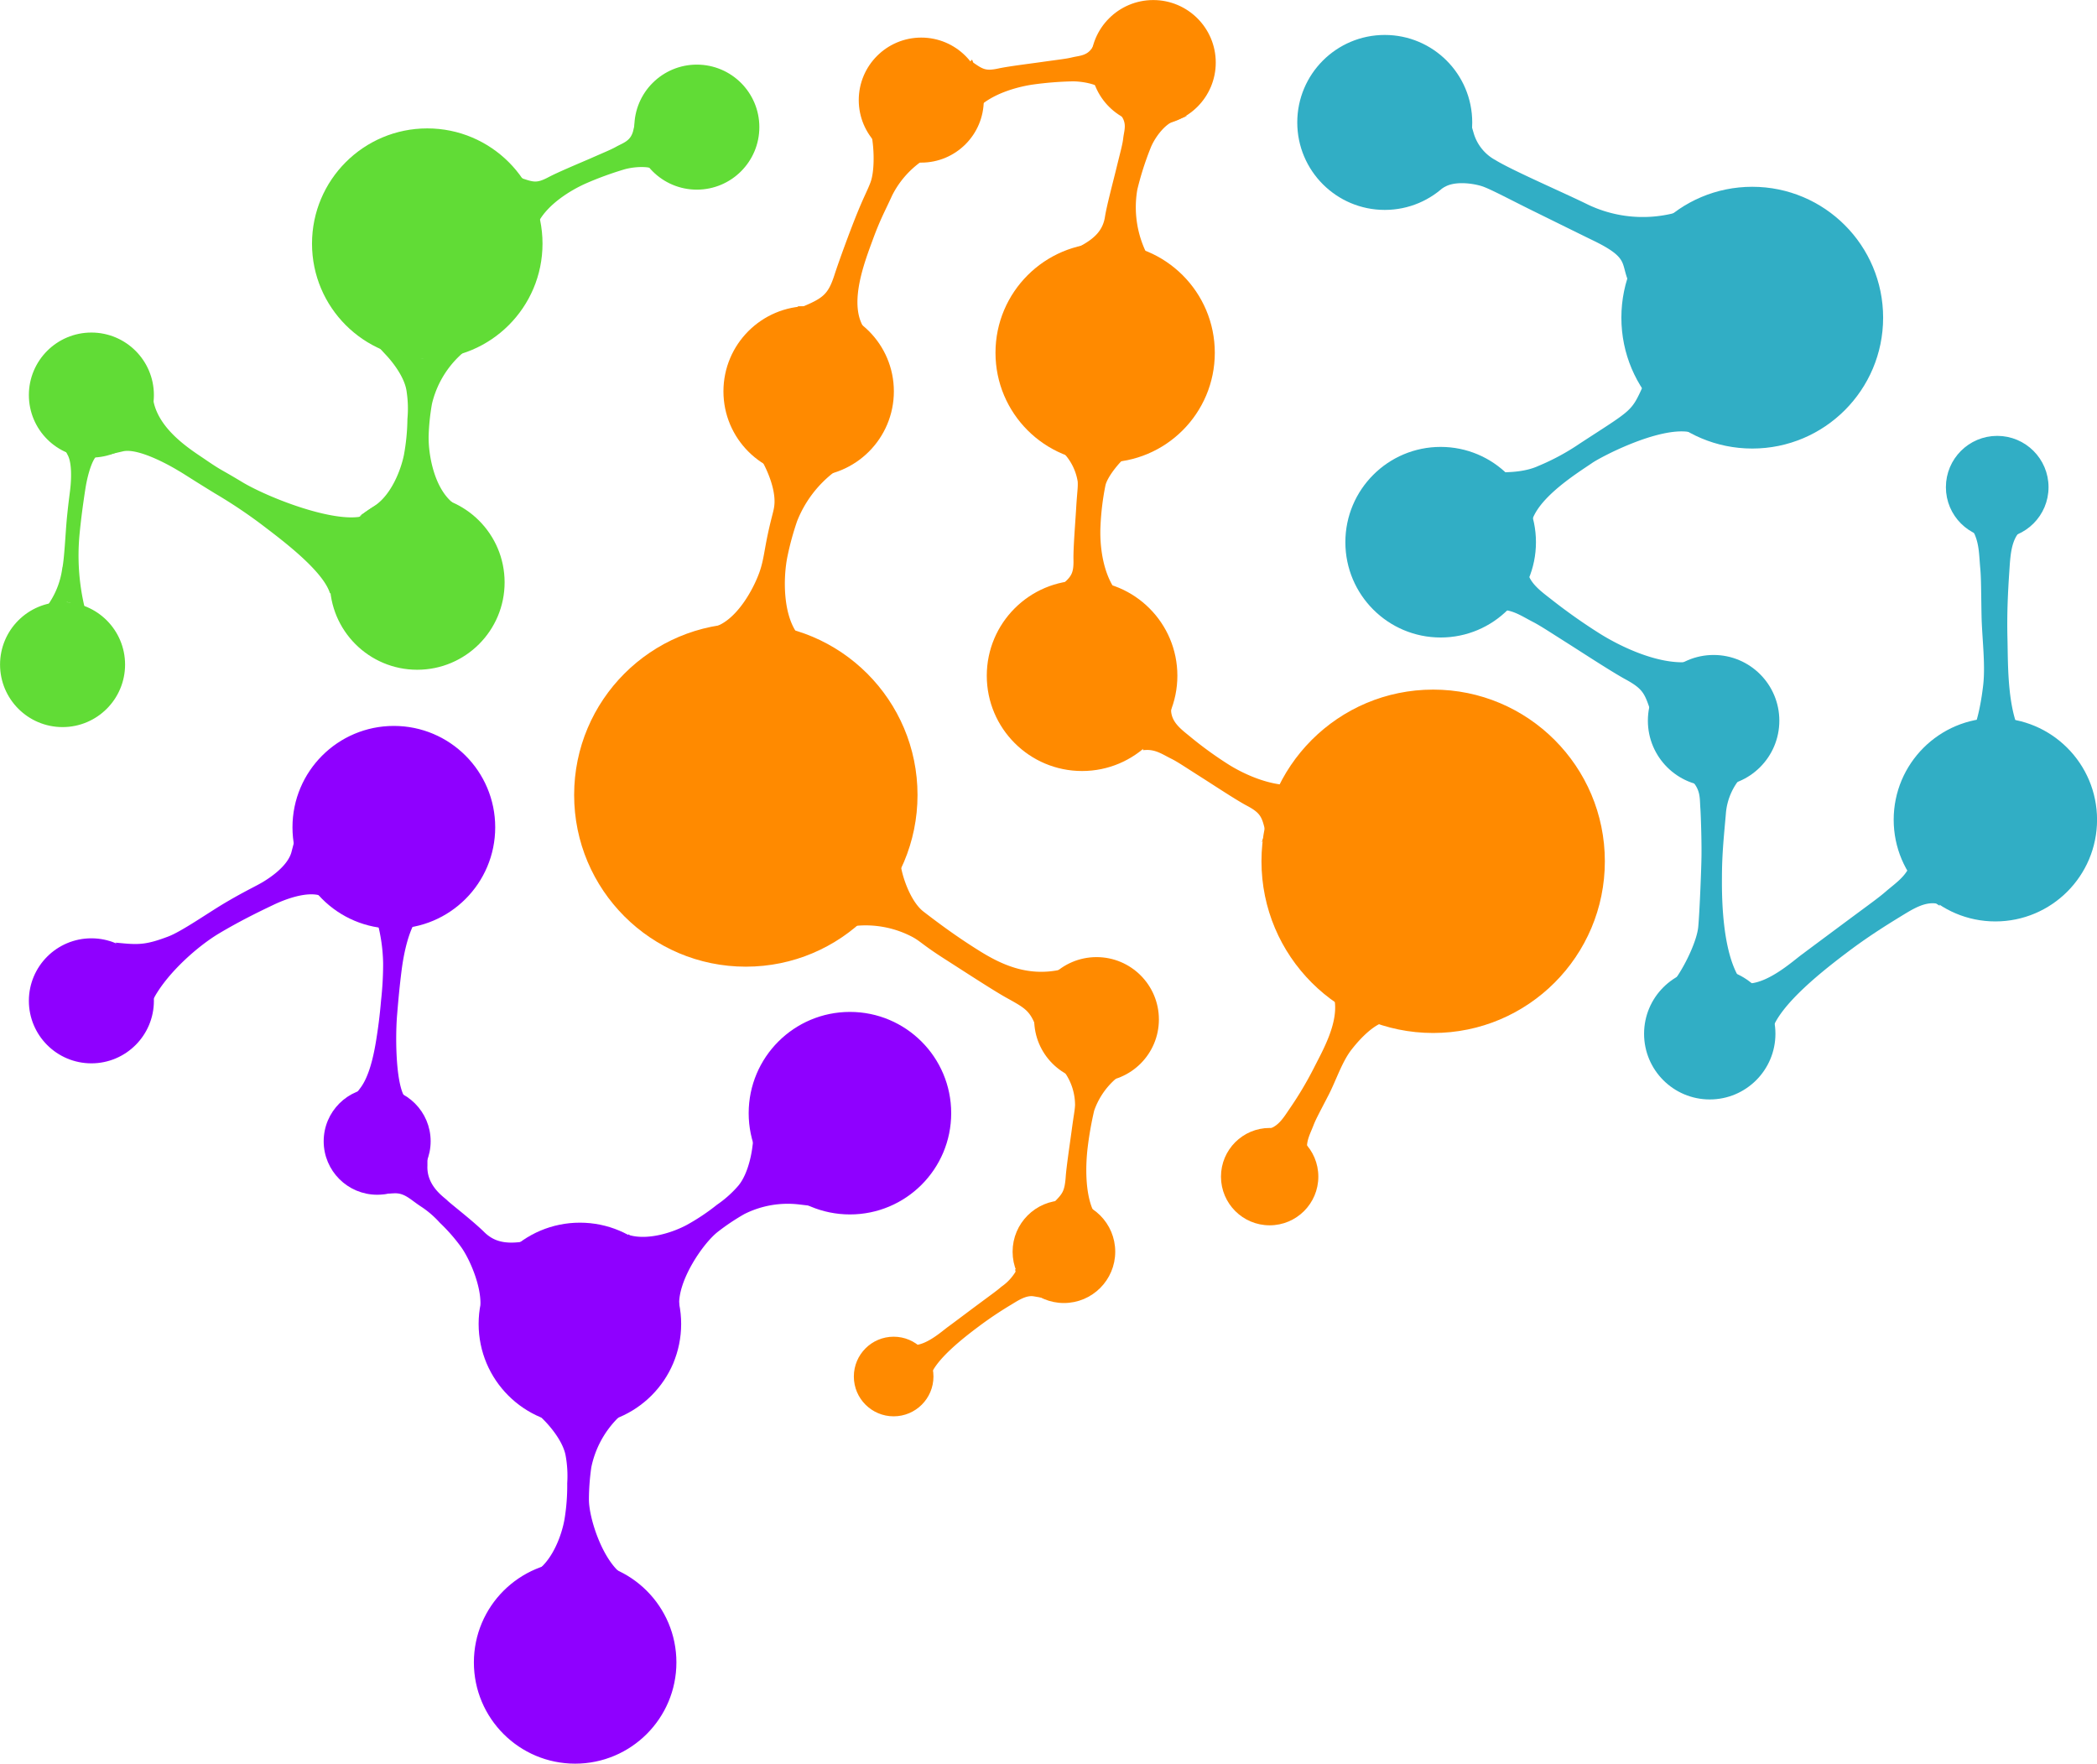 <svg xmlns="http://www.w3.org/2000/svg" viewBox="0 0 397.2 334.06"><defs><style>.cls-1{fill:#61dc36;stroke:#61dc36;}.cls-1,.cls-2,.cls-4,.cls-5{stroke-miterlimit:10;}.cls-2{fill:#31aec5;stroke:#31aec5;}.cls-3,.cls-4{fill:#ff8a00;}.cls-4{stroke:#ff8a00;}.cls-5{fill:#8f00ff;stroke:#8f00ff;}</style></defs><g id="Layer_2" data-name="Layer 2"><g id="Layer_1-2" data-name="Layer 1"><circle class="cls-1" cx="11.85" cy="125.88" r="11.34"/><path class="cls-2" d="M319.92,81.31c-1.36-1.22-5.15-3.69-5.76-4.54-.74-1-2.06-2-2.37-3.73-2.43,5.38-2.17,4.8-12.25,11.37a44.06,44.06,0,0,1-7.92,4.29c-2.37,1.09-5.27,1.33-8.53,1.25-.41,0,1.91,2.06,2.39,2.54A12.17,12.17,0,0,1,287,94.25c1,1.41,2.42,7.27,2.43,5.88,0-5.35,8.84-10.78,11.82-12.82C302.83,86.19,313.79,80.39,319.92,81.31Z"/><path class="cls-2" d="M284.45,115c2.41.09,4.14,1.33,6.11,2.34,1.49.77,3.13,1.87,6.88,4.24,3.14,2,8.22,5.31,10.66,6.64,3.46,1.88,3.86,2.89,4.95,6.12a42,42,0,0,1,1.79-4.79c.8-1.42,3.34-2.76,4.1-3.61-5.57.13-12.17-3-16.13-5.47a107.8,107.8,0,0,1-9.27-6.54c-2-1.56-4.27-3.18-4.73-5.67a11.11,11.11,0,0,1-4.36,6.74Z"/><path class="cls-2" d="M320.73,146.48a.36.36,0,0,0-.32.62c2.32,2.21,2,4,2.17,6.07.11,1.82.27,7.2.19,9.67,0,.9-.3,9.44-.6,12.75-.22,2.5-2.2,6.89-4.2,9.82a52.52,52.52,0,0,1,5.79-1.09c1.63-.06,4,.79,5.14,1-3-5.09-3.29-14.11-3.24-19.17,0-4.62.44-8.47.74-12a12.31,12.31,0,0,1,3.82-8.07,18.74,18.74,0,0,1-5.33.94A27.21,27.21,0,0,1,320.73,146.48Z"/><path class="cls-2" d="M362.2,164.2c-1,2.28-2.89,3.51-4.63,5-1.32,1.16-3,2.35-6.75,5.13-3.12,2.32-6.73,5-9.19,6.84-1.66,1.21-6,5.18-10,5.6.73.62,1.55,2.31,2.36,3.29,1,1.26.53,4.33,1.05,5.35,1.28-5.38,10.83-12.61,14.73-15.56,3.56-2.68,6.91-4.81,9.87-6.62,2.27-1.38,4.71-3,7.26-2.57a10.65,10.65,0,0,1-4.71-6.5Z"/><path class="cls-2" d="M374.17,100.37c1.25,2.32,1.18,4.69,1.41,7.16.18,1.87.16,4.09.25,9.06.08,4.16.79,9.36.29,13.41-.18,1.49-.93,7.68-3,10.68a47.36,47.36,0,0,1,5.36-.94,18.22,18.22,0,0,1,4.34.42c-3.18-5.15-2.95-14-3.08-19.21-.12-4.77.1-9,.35-12.7.19-2.84.31-6,2.13-7.91a9.94,9.94,0,0,1-3.92.85A10.09,10.09,0,0,1,374.17,100.37Z"/><path class="cls-2" d="M273.61,34.86c2.37-1.22,6.17-.49,7.6.06,1.75.67,5,2.41,9.12,4.45,1.43.7,8.89,4.39,11.71,5.76,6.68,3.24,5.53,4.48,6.72,7.62.21-.94,3.4-4.69,3.91-5.86.65-1.49,3.7-5,4.39-6a24.64,24.64,0,0,1-16.53-1.7c-4.3-2.13-14.32-6.46-17.5-8.42a9,9,0,0,1-4.37-5.39c-.06.9-1.05,2.6-1.84,4.14S274.89,33.62,273.61,34.86Z"/><circle class="cls-2" cx="331.9" cy="60.17" r="24.29"/><circle class="cls-2" cx="272.88" cy="102.7" r="17.55"/><circle class="cls-2" cx="262.29" cy="23.19" r="16.07"/><circle class="cls-2" cx="378.3" cy="92.28" r="9.22"/><circle class="cls-2" cx="324.58" cy="136.51" r="11.95"/><circle class="cls-2" cx="323.85" cy="195.81" r="11.94"/><circle class="cls-2" cx="377.95" cy="155.27" r="18.76"/><circle class="cls-3" cx="240.49" cy="222.87" r="9.22"/><circle class="cls-4" cx="271.46" cy="163.14" r="32.02"/><path class="cls-4" d="M247.12,218.12c-.31-2.05.58-3.51,1.22-5.19.49-1.26,1.27-2.65,2.91-5.84,1.37-2.67,2.53-6.28,4.38-8.62.67-.85,3.48-4.42,6.37-5.35-.91-.27-3.93-1.36-5.08-1.89a23.55,23.55,0,0,1-3.71-2.26c1,4.72-2.22,10.21-3.91,13.57a68.13,68.13,0,0,1-4.7,7.87c-1.15,1.71-2.32,3.63-4.61,4a13.62,13.62,0,0,1,7.13,3.69Z"/><path class="cls-4" d="M217,141.56c2.09-.11,3.48.92,5.11,1.72,1.22.61,2.55,1.53,5.61,3.47,2.57,1.63,6.7,4.37,8.71,5.43,2.84,1.51,3.1,2.44,3.78,5.42a50.55,50.55,0,0,1,1.95-4.7c.81-1.41,3.12-2.89,3.84-3.76-4.83.58-10.3-1.87-13.53-3.89a72.21,72.21,0,0,1-7.51-5.46c-1.61-1.31-3.43-2.67-3.63-5a13.38,13.38,0,0,1-4.33,6.76Z"/><circle class="cls-4" cx="204.96" cy="127.99" r="17.55"/><path class="cls-4" d="M200.74,84.46a10.76,10.76,0,0,1,3.89,6.71c.07,1.28-.1,1.87-.3,5.26-.17,2.83-.55,7.46-.5,9.58.07,3-.61,3.65-2.88,5.56A49.41,49.41,0,0,1,206,111c1.63,0,4.05,1.24,5.16,1.44-2.86-3.7-3.39-9.28-3.21-12.84a50,50,0,0,1,.93-7.68c.36-1.92,3.29-5.48,5.23-6.69a33.83,33.83,0,0,1-6.43.84A39.75,39.75,0,0,1,200.74,84.46Z"/><circle class="cls-4" cx="209.33" cy="66.82" r="20.27"/><path class="cls-4" d="M212.24,21c2,2.05,1.16,3.72,1,5.34-.15,1.23-.56,2.63-1.33,5.8-.65,2.66-1.81,7-2.12,9-.44,2.87-2.27,4.47-4.83,5.87.94.07,4.87-1,6.11-.72a49.52,49.52,0,0,1,5.86,2.3,20.17,20.17,0,0,1-2-12.76,57.51,57.51,0,0,1,2.55-8c.68-1.75,2.57-4.54,4.67-5.35-.86,0-3.51.85-5.19.45A21.16,21.16,0,0,1,212.24,21Z"/><circle class="cls-4" cx="218.44" cy="11.85" r="11.34"/><circle class="cls-4" cx="174.5" cy="18.96" r="11.34"/><path class="cls-4" d="M207.49,9c-1.14,2.08-2.85,2-4.32,2.36-1.1.27-2.45.41-5.44.83-2.51.36-6.62.86-8.47,1.26-2.62.57-3.29.15-5.32-1.27a36.69,36.69,0,0,1,1.27,3.8c.24,1.26-.45,3.33-.45,4.22,2.79-2.84,7.59-4.2,10.74-4.67a64.16,64.16,0,0,1,7.71-.62c1.73,0,4.75.46,6.12,1.74-.3-.62-1.85-2.29-2-3.63A14.19,14.19,0,0,1,207.49,9Z"/><path class="cls-4" d="M165.25,24.2c.82,2.56,1.07,8,.09,10.55-.59,1.56-1.15,2.48-2.49,5.76s-3.48,9.12-4.33,11.76c-1.21,3.73-2.28,4.6-6.25,6.26a50.14,50.14,0,0,1,5.6.34,36.94,36.94,0,0,1,5.06,3c-2.55-4.78.29-12.22,1.9-16.59,1.46-4,2.33-5.45,3.69-8.45a18.05,18.05,0,0,1,8.14-8.1c-.65.08-6.15.08-7.26-.35S165.68,24.73,165.25,24.2Z"/><circle class="cls-4" cx="153.17" cy="74.13" r="15.64"/><path class="cls-4" d="M144.6,86.75c1.24,2.16,2.73,5.65,2.6,8.57-.07,1.47-.45,2.11-1.27,5.92-.68,3.18-.83,5.21-1.67,7.48-1.19,3.23-3.93,8.12-7.54,10,.66,0,6.57-1,7.43-.83,1.12.17,6.1,2.53,6.82,2.86-3.31-3.93-3.13-11.52-2.29-15.53a55,55,0,0,1,1.83-6.67,22.25,22.25,0,0,1,7.13-9.48c-.62.15-6.18,1.1-7.34.84A30,30,0,0,1,144.6,86.75Z"/><circle class="cls-4" cx="141.27" cy="150.58" r="32.02"/><path class="cls-4" d="M162.69,174.82A19.48,19.48,0,0,1,173,177c1.62.86,1.94,1.48,6,4.09,3.43,2.19,9,5.83,11.62,7.32,3.77,2.1,4.85,2.59,6.11,6,.3-.9.67-3.12,1.14-4.3.67-1.69,2.09-5.07,2.87-5.9-6.55,1.34-11.73-1.28-16-4-3.94-2.48-7.26-4.94-10.13-7.15-2.2-1.7-3.72-5.51-4.3-8.08-.17.89-2.78,3.91-3.61,5.45A19.26,19.26,0,0,1,162.69,174.82Z"/><circle class="cls-4" cx="207.7" cy="193.1" r="11.31"/><path class="cls-4" d="M202.19,203a11.33,11.33,0,0,1,1.94,6.36c-.07,1.18-.23,1.73-.65,4.86-.35,2.61-1,6.88-1.13,8.85-.22,2.79-.71,3.35-2.33,5a24.63,24.63,0,0,1,3.3-.3c1.05.09,2.5,1.31,3.2,1.54-1.53-3.53-1.39-8.73-1-12a66.11,66.11,0,0,1,1.25-7.08,14.73,14.73,0,0,1,3.94-6,16,16,0,0,1-4.22.53A18.82,18.82,0,0,1,202.19,203Z"/><circle class="cls-4" cx="201.52" cy="237.09" r="9.22"/><path class="cls-4" d="M192.91,240.93a9.75,9.75,0,0,1-2.93,3.19c-.84.74-1.91,1.49-4.28,3.25-2,1.48-4.26,3.2-5.82,4.34-1.06.76-3.81,3.28-6.34,3.55a23.25,23.25,0,0,1,1.5,2.08c.66.8.34,2.75.66,3.39.82-3.41,6.87-8,9.34-9.85a72.17,72.17,0,0,1,6.26-4.2c1.44-.88,3-1.9,4.6-1.63a6.79,6.79,0,0,1-3-4.12Z"/><circle class="cls-4" cx="169.27" cy="260.73" r="7.04"/><circle class="cls-1" cx="131.99" cy="24.08" r="11.34"/><path class="cls-1" d="M120.44,24.81c-.54,2.31-2.2,2.69-3.52,3.44-1,.56-2.25,1.05-5,2.27-2.32,1-6.14,2.6-7.81,3.49-2.38,1.26-3.13,1-5.46.21a36.66,36.66,0,0,1,2.24,3.32c.57,1.15.47,3.33.71,4.19,1.92-3.49,6.17-6.09,9.08-7.4a63.45,63.45,0,0,1,7.25-2.67c1.66-.52,4.71-.85,6.37,0-.46-.51-2.4-1.7-3-2.95A14.3,14.3,0,0,1,120.44,24.81Z"/><circle class="cls-1" cx="80.93" cy="46.15" r="21.33"/><path class="cls-1" d="M73.51,66.93c1.59,1.71,3.67,4.56,4,7.14a21.91,21.91,0,0,1,.16,5.33A40.52,40.52,0,0,1,77,86.27c-.61,3-2.46,7.71-5.69,9.9a33.17,33.17,0,0,1,7.16-1.44,19.34,19.34,0,0,1,7.22,1.09c-3.94-2.95-5.08-9.65-5-13.29a42.25,42.25,0,0,1,.64-6.13A18.86,18.86,0,0,1,86.75,67,42.65,42.65,0,0,1,80,68.39,38.45,38.45,0,0,1,73.51,66.93Z"/><circle class="cls-1" cx="79.03" cy="110.31" r="16.05"/><path class="cls-1" d="M23.19,85c3.55-.82,10.89,3.75,10.89,3.75.63.33,2.38,1.52,6.93,4.3a95.59,95.59,0,0,1,8.81,5.88c3.72,2.84,11.79,8.8,13.16,13.31,0,0-.9-4.88.4-7.57a18.57,18.57,0,0,1,5.24-6.36c-5.81,1.21-18.17-3.67-23-6.57-4.37-2.64-3.66-2-6.92-4.22-2.49-1.72-8.8-5.47-10.08-11.24a16.23,16.23,0,0,1-1.41,4.91A16.74,16.74,0,0,1,23.19,85Z"/><circle class="cls-1" cx="17.31" cy="74.83" r="11.34"/><path class="cls-1" d="M13.29,86c.91,1.75.66,5,.58,6-.11,1.3-.36,2.69-.7,6.15-.28,2.89-.46,7.66-.91,9.77A16.07,16.07,0,0,1,10,114.09a18.76,18.76,0,0,1,2.8-.55,10.2,10.2,0,0,1,2.6,1,43,43,0,0,1-.86-13.07c.31-3.31.72-6.23,1.11-8.78.3-2,1-5.06,2.09-6.47-1,.33-1.87.79-2.4.65A6.65,6.65,0,0,1,13.29,86Z"/><circle class="cls-5" cx="160.99" cy="210.85" r="18.68"/><path class="cls-5" d="M143,217.38c-.3,2.32-1.16,5.73-2.9,7.68a21.49,21.49,0,0,1-4,3.54,40.87,40.87,0,0,1-5.74,3.84c-2.7,1.46-7.49,3.05-11.24,2a33.57,33.57,0,0,1,5.69,4.58c2.78,3.14,3,7.49,3.34,8.19-.24-4.91,4.6-12,7.48-14.26a42.62,42.62,0,0,1,5.12-3.43,18.8,18.8,0,0,1,10.65-1.88,40.89,40.89,0,0,1-5.41-4.35A38.6,38.6,0,0,1,143,217.38Z"/><circle class="cls-5" cx="109.84" cy="250.77" r="18.68"/><path class="cls-5" d="M103.37,268.62c1.64,1.66,3.8,4.44,4.26,7a22,22,0,0,1,.31,5.33,39.82,39.82,0,0,1-.52,6.89c-.52,3-2.23,7.78-5.39,10.06a33,33,0,0,1,7.11-1.65c4.19-.25,7.75,2.27,8.52,2.43-4-2.84-6.63-11.05-6.61-14.69a44.14,44.14,0,0,1,.46-6.15,18.94,18.94,0,0,1,5.1-9.53,42,42,0,0,1-6.76,1.57A39.55,39.55,0,0,1,103.37,268.62Z"/><circle class="cls-5" cx="108.94" cy="314.88" r="18.68"/><path class="cls-5" d="M74.6,225.53c2.24-.11,3.36,1.24,5.36,2.55a18.58,18.58,0,0,1,3.71,3.18A34.08,34.08,0,0,1,87.81,236c1.62,2.31,3.82,7.35,3.69,11.15,0,0,1.06-4.75,3-7a22.47,22.47,0,0,1,6.81-4.88c-4.67,1.06-7.57.8-9.94-1.54-2.17-2.14-6.43-5.41-7-6s-4.09-2.82-3.91-6.94a10.17,10.17,0,0,1-1.72,2.93C77.88,224.67,75.18,225.29,74.6,225.53Z"/><circle class="cls-5" cx="71.44" cy="216.17" r="9.63"/><path class="cls-5" d="M71.92,174.43a32.67,32.67,0,0,1,1.15,8.07,63.08,63.08,0,0,1-.39,7c-.26,3.07-.57,5.34-.93,7.58-.51,3.17-1.37,7-3.07,9.27a15.23,15.23,0,0,1,3.45-.62c2-.1,3.58,1.86,3.94,2.06-1.68-3.15-1.68-11.78-1.35-15.62.29-3.51.5-5.62.84-8.33.26-2.07.94-6.5,2.66-9.55a24,24,0,0,1-2.74,1.13C74.08,175.89,72.17,174.74,71.92,174.43Z"/><circle class="cls-5" cx="74.6" cy="156.7" r="18.7"/><path class="cls-5" d="M55.7,161.49c-.77,2.95-4.43,5.25-5.53,5.93-1.46.89-3.18,1.61-7.1,3.91-3.28,1.92-8.39,5.54-11.06,6.54-3.92,1.48-5.51,1.61-8.82,1.3a52,52,0,0,1,3.75,4.21,29.37,29.37,0,0,1,1.93,5.15c2.71-4.79,8.33-9.76,12.44-12.2,3.74-2.22,7.21-3.94,10.27-5.39,2.34-1.12,6.29-2.57,9-1.85-1.53-1.47-3-2.48-3.4-3.47A18.57,18.57,0,0,1,55.7,161.49Z"/><circle class="cls-5" cx="17.31" cy="189.57" r="11.34"/></g></g></svg>
